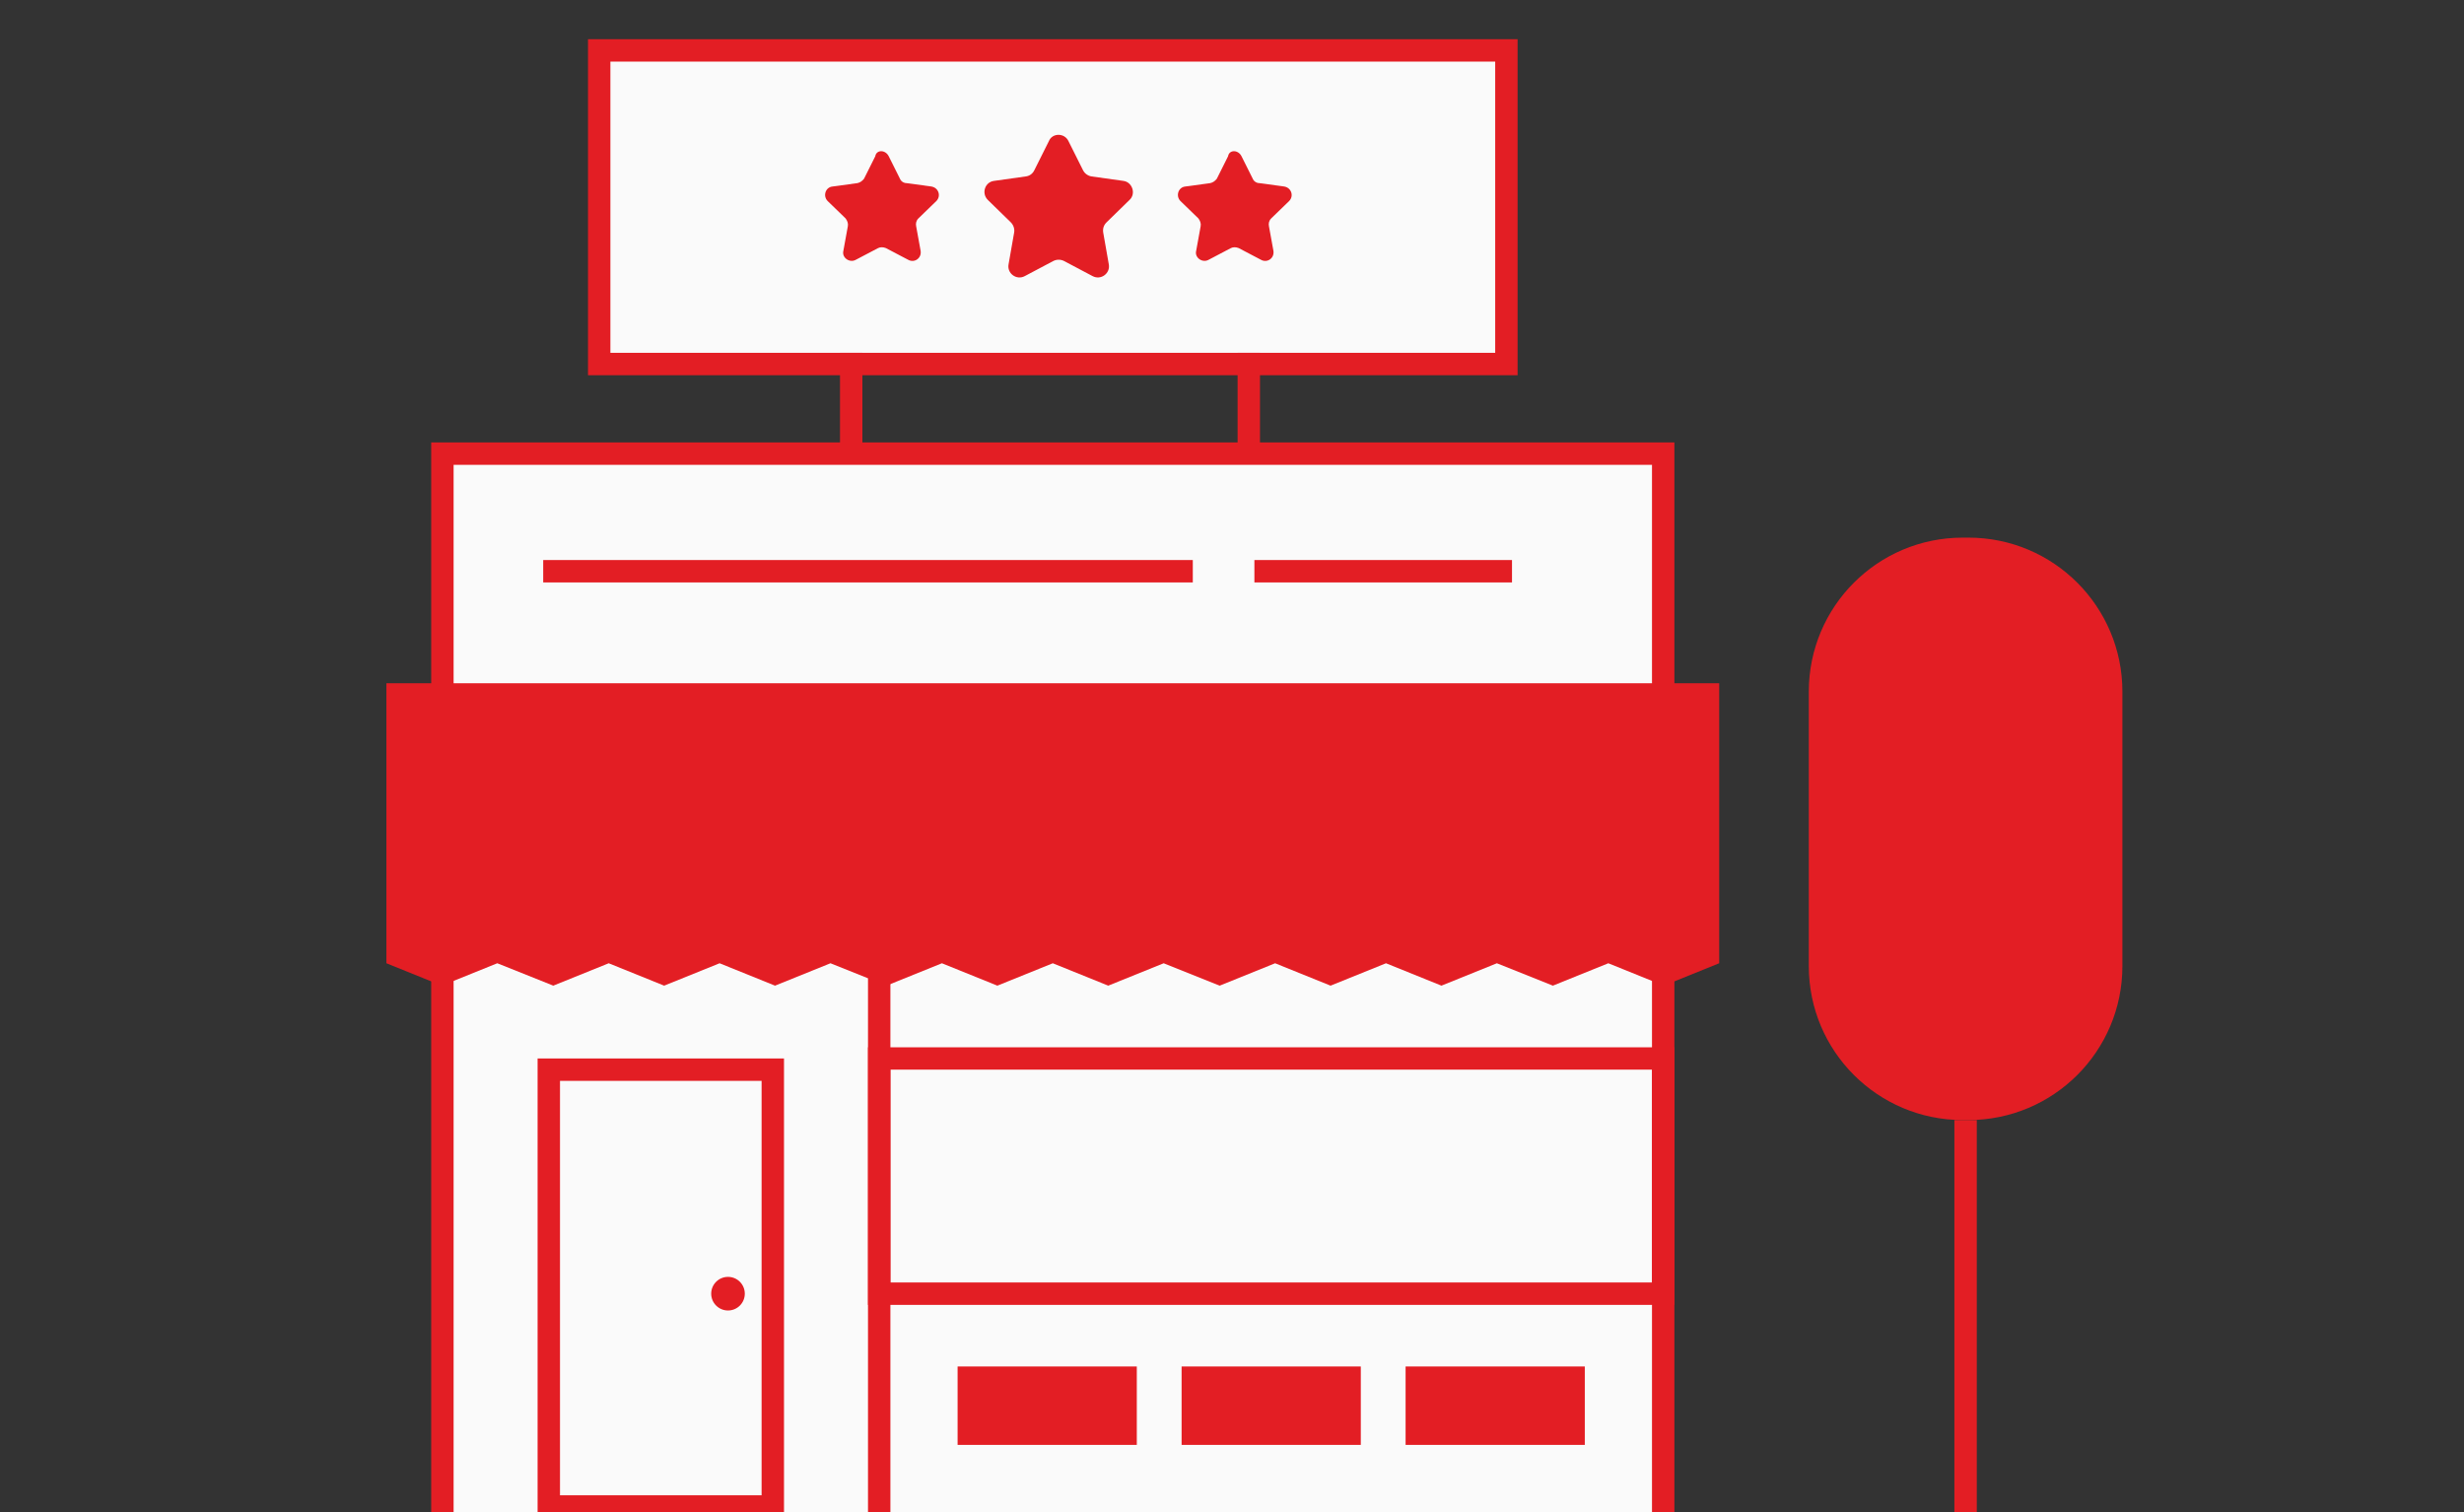 <?xml version="1.0" encoding="utf-8"?>
<!-- Generator: Adobe Illustrator 19.0.0, SVG Export Plug-In . SVG Version: 6.00 Build 0)  -->
<svg version="1.1" id="Layer_2" xmlns="http://www.w3.org/2000/svg" xmlns:xlink="http://www.w3.org/1999/xlink" x="0px" y="0px"
	 viewBox="0 0 440 270" style="enable-background:new 0 0 440 270;" xml:space="preserve">
<rect x="0" y="0" width="440" height="270" fill="#333333" stroke="none"/>
<style type="text/css">
	.st0{fill:#FAFAFA;}
	.st1{fill:none;stroke:#E31E24;stroke-width:4;stroke-miterlimit:10;}
	.st2{fill:#E31E24;}
</style>
<polygon id="XMLID_52_" class="st0" points="79,81 297,81 297,270 78.7,270 "/>
<polyline id="XMLID_64_" class="st1" points="79,275 79,81 297,81 297,272 "/>
<polygon id="XMLID_5_" class="st2" points="69,172 78.9,176 88.8,172 98.8,176 108.7,172 118.6,176 128.5,172 138.4,176 148.3,172 
	158.3,176 168.2,172 178.1,176 188,172 197.9,176 207.8,172 217.8,176 227.7,172 237.6,176 247.5,172 257.4,176 267.3,172 
	277.3,176 287.2,172 297.1,176 307,172 307,122 69,122 "/>
<g id="XMLID_6_">
	<rect id="XMLID_62_" x="98" y="191" class="st0" width="40" height="78"/>
	<path id="XMLID_59_" class="st2" d="M136,193v74h-36v-74H136 M140,189H96v82h44V189L140,189z"/>
</g>
<circle id="XMLID_7_" class="st2" cx="130" cy="231" r="3"/>
<line id="XMLID_8_" class="st1" x1="157" y1="174" x2="157" y2="277"/>
<g id="XMLID_9_">
	<path id="XMLID_47_" class="st2" d="M295,191v38H159v-38H295 M299,187H155v46h144V187L299,187z"/>
</g>
<line id="XMLID_11_" class="st1" x1="351" y1="270" x2="351" y2="200"/>
<g id="XMLID_10_">
	<path id="XMLID_46_" class="st2" d="M351.5,200h-1c-15.2,0-27.5-12.3-27.5-27.5v-49c0-15.2,12.3-27.5,27.5-27.5h1
		c15.2,0,27.5,12.3,27.5,27.5v49C379,187.7,366.7,200,351.5,200z"/>
</g>
<g id="XMLID_50_">
	<rect id="XMLID_40_" x="107" y="9" class="st0" width="162" height="56"/>
	<path id="XMLID_34_" class="st2" d="M267,11v52H109V11H267 M271,7H105v60h166V7L271,7z"/>
</g>
<path id="XMLID_54_" class="st1" d="M152,82V63V82z"/>
<path id="XMLID_55_" class="st1" d="M223,82V63V82z"/>
<line id="XMLID_69_" class="st1" x1="97" y1="102" x2="213" y2="102"/>
<line id="XMLID_65_" class="st1" x1="224" y1="102" x2="270" y2="102"/>
<g id="XMLID_4_">
	<rect id="XMLID_45_" x="171" y="244" class="st2" width="32" height="14"/>
</g>
<g id="XMLID_51_">
	<rect id="XMLID_43_" x="211" y="244" class="st2" width="32" height="14"/>
</g>
<g id="XMLID_56_">
	<rect id="XMLID_41_" x="251" y="244" class="st2" width="32" height="14"/>
</g>
<path id="XMLID_49_" class="st2" d="M190.8,25.2l2.6,5.2c0.3,0.6,0.9,1,1.5,1.1l5.7,0.8c1.6,0.2,2.3,2.3,1.1,3.4l-4.1,4
	c-0.5,0.5-0.7,1.1-0.6,1.8l1,5.7c0.3,1.6-1.4,2.9-2.9,2.1l-5.1-2.7c-0.6-0.3-1.3-0.3-1.9,0l-5.1,2.7c-1.5,0.8-3.2-0.5-2.9-2.1l1-5.7
	c0.1-0.6-0.1-1.3-0.6-1.8l-4.1-4c-1.2-1.2-0.5-3.2,1.1-3.4l5.7-0.8c0.7-0.1,1.2-0.5,1.5-1.1l2.6-5.2
	C187.9,23.7,190.1,23.7,190.8,25.2z"/>
<path id="XMLID_57_" class="st2" d="M221.7,27.9l2,4c0.2,0.5,0.7,0.8,1.2,0.8l4.4,0.6c1.3,0.2,1.8,1.7,0.9,2.6l-3.2,3.1
	c-0.4,0.4-0.5,0.9-0.4,1.4l0.8,4.4c0.2,1.3-1.1,2.2-2.2,1.6l-4-2.1c-0.5-0.2-1-0.2-1.4,0l-4,2.1c-1.1,0.6-2.5-0.4-2.2-1.6l0.8-4.4
	c0.1-0.5-0.1-1-0.4-1.4l-3.2-3.1c-0.9-0.9-0.4-2.5,0.9-2.6l4.4-0.6c0.5-0.1,0.9-0.4,1.2-0.8l2-4C219.5,26.7,221.1,26.7,221.7,27.9z"
	/>
<path id="XMLID_63_" class="st2" d="M158.7,27.9l2,4c0.2,0.5,0.7,0.8,1.2,0.8l4.4,0.6c1.3,0.2,1.8,1.7,0.9,2.6l-3.2,3.1
	c-0.4,0.4-0.5,0.9-0.4,1.4l0.8,4.4c0.2,1.3-1.1,2.2-2.2,1.6l-4-2.1c-0.5-0.2-1-0.2-1.4,0l-4,2.1c-1.1,0.6-2.5-0.4-2.2-1.6l0.8-4.4
	c0.1-0.5-0.1-1-0.4-1.4l-3.2-3.1c-0.9-0.9-0.4-2.5,0.9-2.6l4.4-0.6c0.5-0.1,0.9-0.4,1.2-0.8l2-4C156.5,26.7,158.1,26.7,158.7,27.9z"
	/>
</svg>
